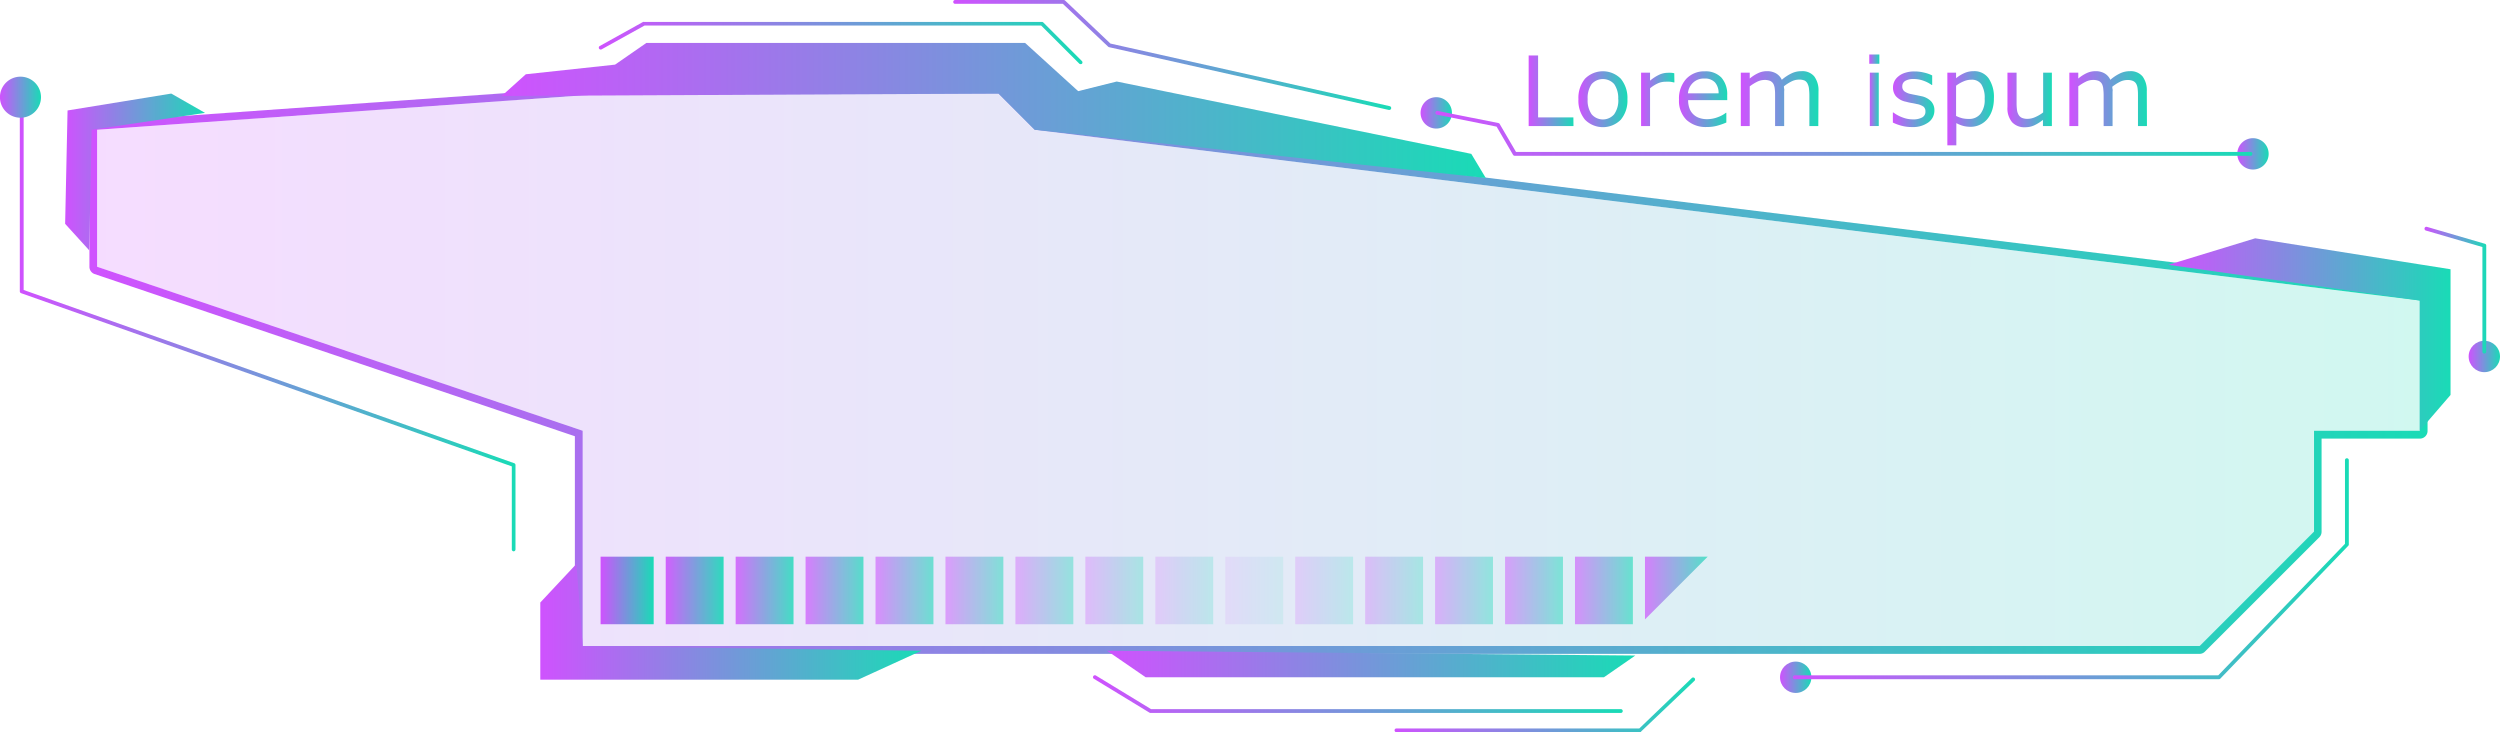 <svg xmlns="http://www.w3.org/2000/svg" xmlns:xlink="http://www.w3.org/1999/xlink" viewBox="0 0 495.89 145.24"><defs><style>.cls-1{fill:url(#New_Gradient_Swatch_1);}.cls-2{fill:url(#New_Gradient_Swatch_1-2);}.cls-3{fill:url(#New_Gradient_Swatch_1-3);}.cls-4{fill:url(#New_Gradient_Swatch_1-4);}.cls-5{fill:url(#New_Gradient_Swatch_1-5);}.cls-6{fill:url(#New_Gradient_Swatch_1-6);}.cls-7{fill:url(#New_Gradient_Swatch_1-7);}.cls-8{fill:url(#New_Gradient_Swatch_1-8);}.cls-9{fill:url(#New_Gradient_Swatch_1-9);}.cls-10{fill:url(#New_Gradient_Swatch_1-10);}.cls-11{fill:url(#New_Gradient_Swatch_1-11);}.cls-12{fill:url(#New_Gradient_Swatch_1-12);}.cls-13{fill:url(#New_Gradient_Swatch_1-13);}.cls-14{fill:url(#New_Gradient_Swatch_1-14);}.cls-15{fill:url(#New_Gradient_Swatch_1-15);}.cls-16{fill:url(#New_Gradient_Swatch_1-16);}.cls-17{fill:url(#New_Gradient_Swatch_1-17);}.cls-18,.cls-37,.cls-44{opacity:0.2;}.cls-18{fill:url(#New_Gradient_Swatch_1-18);}.cls-19{fill:url(#New_Gradient_Swatch_1-19);}.cls-20{fill:url(#New_Gradient_Swatch_1-20);}.cls-21{fill:url(#New_Gradient_Swatch_1-21);}.cls-22{fill:url(#New_Gradient_Swatch_1-22);}.cls-23{fill:url(#New_Gradient_Swatch_1-23);}.cls-24{fill:url(#New_Gradient_Swatch_1-24);}.cls-25{fill:url(#New_Gradient_Swatch_1-25);}.cls-26{fill:url(#New_Gradient_Swatch_1-26);}.cls-27{fill:url(#New_Gradient_Swatch_1-27);}.cls-28{fill:url(#New_Gradient_Swatch_1-28);}.cls-29{fill:url(#New_Gradient_Swatch_1-29);}.cls-30{fill:url(#New_Gradient_Swatch_1-30);}.cls-31,.cls-43{opacity:0.5;}.cls-31{fill:url(#New_Gradient_Swatch_1-31);}.cls-32,.cls-45{opacity:0.4;}.cls-32{fill:url(#New_Gradient_Swatch_1-32);}.cls-33,.cls-41{opacity:0.6;}.cls-33{fill:url(#New_Gradient_Swatch_1-33);}.cls-34,.cls-39{opacity:0.7;}.cls-34{fill:url(#New_Gradient_Swatch_1-34);}.cls-35{opacity:0.8;fill:url(#New_Gradient_Swatch_1-35);}.cls-36{opacity:0.9;fill:url(#New_Gradient_Swatch_1-36);}.cls-37{fill:url(#New_Gradient_Swatch_1-37);}.cls-38,.cls-46{opacity:0.3;}.cls-38{fill:url(#New_Gradient_Swatch_1-38);}.cls-39{fill:url(#New_Gradient_Swatch_1-39);}.cls-40{opacity:0.1;fill:url(#New_Gradient_Swatch_1-40);}.cls-41{fill:url(#New_Gradient_Swatch_1-41);}.cls-42{fill:url(#New_Gradient_Swatch_1-42);}.cls-43{fill:url(#New_Gradient_Swatch_1-43);}.cls-44{fill:url(#New_Gradient_Swatch_1-44);}.cls-45{fill:url(#New_Gradient_Swatch_1-45);}.cls-46{fill:url(#New_Gradient_Swatch_1-46);}</style><linearGradient id="New_Gradient_Swatch_1" x1="303.22" y1="17.93" x2="312.11" y2="17.93" gradientUnits="userSpaceOnUse"><stop offset="0" stop-color="#cf52fe"/><stop offset="1" stop-color="#19dbb6"/></linearGradient><linearGradient id="New_Gradient_Swatch_1-2" x1="313.09" y1="19.68" x2="322.81" y2="19.68" xlink:href="#New_Gradient_Swatch_1"/><linearGradient id="New_Gradient_Swatch_1-3" x1="325.55" y1="19.68" x2="332.13" y2="19.68" xlink:href="#New_Gradient_Swatch_1"/><linearGradient id="New_Gradient_Swatch_1-4" x1="333.05" y1="19.66" x2="342.61" y2="19.66" xlink:href="#New_Gradient_Swatch_1"/><linearGradient id="New_Gradient_Swatch_1-5" x1="345.3" y1="19.53" x2="360.67" y2="19.53" xlink:href="#New_Gradient_Swatch_1"/><linearGradient id="New_Gradient_Swatch_1-6" x1="370.78" y1="17.88" x2="372.78" y2="17.88" xlink:href="#New_Gradient_Swatch_1"/><linearGradient id="New_Gradient_Swatch_1-7" x1="375.46" y1="19.68" x2="383.7" y2="19.68" xlink:href="#New_Gradient_Swatch_1"/><linearGradient id="New_Gradient_Swatch_1-8" x1="386.23" y1="21.48" x2="395.5" y2="21.48" xlink:href="#New_Gradient_Swatch_1"/><linearGradient id="New_Gradient_Swatch_1-9" x1="398.19" y1="19.83" x2="407" y2="19.83" xlink:href="#New_Gradient_Swatch_1"/><linearGradient id="New_Gradient_Swatch_1-10" x1="410.49" y1="19.53" x2="425.86" y2="19.53" xlink:href="#New_Gradient_Swatch_1"/><linearGradient id="New_Gradient_Swatch_1-11" x1="3.93" y1="64.25" x2="102.28" y2="64.25" xlink:href="#New_Gradient_Swatch_1"/><linearGradient id="New_Gradient_Swatch_1-12" x1="0" y1="19.28" x2="8.13" y2="19.28" xlink:href="#New_Gradient_Swatch_1"/><linearGradient id="New_Gradient_Swatch_1-13" x1="353.08" y1="134.34" x2="359.3" y2="134.34" xlink:href="#New_Gradient_Swatch_1"/><linearGradient id="New_Gradient_Swatch_1-14" x1="281.79" y1="22.39" x2="288.01" y2="22.39" xlink:href="#New_Gradient_Swatch_1"/><linearGradient id="New_Gradient_Swatch_1-15" x1="443.74" y1="30.52" x2="449.96" y2="30.52" xlink:href="#New_Gradient_Swatch_1"/><linearGradient id="New_Gradient_Swatch_1-16" x1="489.67" y1="70.71" x2="495.89" y2="70.71" xlink:href="#New_Gradient_Swatch_1"/><linearGradient id="New_Gradient_Swatch_1-17" x1="355.57" y1="112.81" x2="465.89" y2="112.81" xlink:href="#New_Gradient_Swatch_1"/><linearGradient id="New_Gradient_Swatch_1-18" x1="19.26" y1="73.37" x2="479.96" y2="73.37" xlink:href="#New_Gradient_Swatch_1"/><linearGradient id="New_Gradient_Swatch_1-19" x1="17.74" y1="73.37" x2="481.48" y2="73.37" xlink:href="#New_Gradient_Swatch_1"/><linearGradient id="New_Gradient_Swatch_1-20" x1="99.51" y1="21.91" x2="294.71" y2="21.91" xlink:href="#New_Gradient_Swatch_1"/><linearGradient id="New_Gradient_Swatch_1-21" x1="107.17" y1="123.34" x2="182.76" y2="123.34" xlink:href="#New_Gradient_Swatch_1"/><linearGradient id="New_Gradient_Swatch_1-22" x1="430.1" y1="66.35" x2="486.08" y2="66.35" xlink:href="#New_Gradient_Swatch_1"/><linearGradient id="New_Gradient_Swatch_1-23" x1="219.6" y1="131.71" x2="324.37" y2="131.71" xlink:href="#New_Gradient_Swatch_1"/><linearGradient id="New_Gradient_Swatch_1-24" x1="12.92" y1="34.11" x2="40.67" y2="34.11" xlink:href="#New_Gradient_Swatch_1"/><linearGradient id="New_Gradient_Swatch_1-25" x1="216.83" y1="137.69" x2="321.88" y2="137.69" xlink:href="#New_Gradient_Swatch_1"/><linearGradient id="New_Gradient_Swatch_1-26" x1="276.63" y1="139.84" x2="336.23" y2="139.84" xlink:href="#New_Gradient_Swatch_1"/><linearGradient id="New_Gradient_Swatch_1-27" x1="284.76" y1="26.45" x2="446.75" y2="26.45" xlink:href="#New_Gradient_Swatch_1"/><linearGradient id="New_Gradient_Swatch_1-28" x1="118.75" y1="8.51" x2="214.71" y2="8.51" xlink:href="#New_Gradient_Swatch_1"/><linearGradient id="New_Gradient_Swatch_1-29" x1="189.08" y1="10.91" x2="275.95" y2="10.91" xlink:href="#New_Gradient_Swatch_1"/><linearGradient id="New_Gradient_Swatch_1-30" x1="480.92" y1="57.55" x2="493.16" y2="57.55" xlink:href="#New_Gradient_Swatch_1"/><linearGradient id="New_Gradient_Swatch_1-31" x1="187.54" y1="117.12" x2="199.02" y2="117.12" xlink:href="#New_Gradient_Swatch_1"/><linearGradient id="New_Gradient_Swatch_1-32" x1="201.42" y1="117.12" x2="212.9" y2="117.12" xlink:href="#New_Gradient_Swatch_1"/><linearGradient id="New_Gradient_Swatch_1-33" x1="173.67" y1="117.12" x2="185.15" y2="117.12" xlink:href="#New_Gradient_Swatch_1"/><linearGradient id="New_Gradient_Swatch_1-34" x1="159.79" y1="117.12" x2="171.28" y2="117.12" xlink:href="#New_Gradient_Swatch_1"/><linearGradient id="New_Gradient_Swatch_1-35" x1="145.92" y1="117.12" x2="157.4" y2="117.12" xlink:href="#New_Gradient_Swatch_1"/><linearGradient id="New_Gradient_Swatch_1-36" x1="132.05" y1="117.12" x2="143.53" y2="117.12" xlink:href="#New_Gradient_Swatch_1"/><linearGradient id="New_Gradient_Swatch_1-37" x1="229.17" y1="117.12" x2="240.65" y2="117.12" xlink:href="#New_Gradient_Swatch_1"/><linearGradient id="New_Gradient_Swatch_1-38" x1="215.29" y1="117.12" x2="226.77" y2="117.12" xlink:href="#New_Gradient_Swatch_1"/><linearGradient id="New_Gradient_Swatch_1-39" x1="326.29" y1="116.64" x2="338.72" y2="116.64" xlink:href="#New_Gradient_Swatch_1"/><linearGradient id="New_Gradient_Swatch_1-40" x1="243.04" y1="117.12" x2="254.52" y2="117.12" xlink:href="#New_Gradient_Swatch_1"/><linearGradient id="New_Gradient_Swatch_1-41" x1="312.41" y1="117.12" x2="323.89" y2="117.12" xlink:href="#New_Gradient_Swatch_1"/><linearGradient id="New_Gradient_Swatch_1-42" x1="119.13" y1="117.12" x2="129.65" y2="117.12" xlink:href="#New_Gradient_Swatch_1"/><linearGradient id="New_Gradient_Swatch_1-43" x1="298.54" y1="117.12" x2="310.02" y2="117.12" xlink:href="#New_Gradient_Swatch_1"/><linearGradient id="New_Gradient_Swatch_1-44" x1="256.91" y1="117.12" x2="268.4" y2="117.12" xlink:href="#New_Gradient_Swatch_1"/><linearGradient id="New_Gradient_Swatch_1-45" x1="284.66" y1="117.12" x2="296.15" y2="117.12" xlink:href="#New_Gradient_Swatch_1"/><linearGradient id="New_Gradient_Swatch_1-46" x1="270.79" y1="117.12" x2="282.27" y2="117.12" xlink:href="#New_Gradient_Swatch_1"/></defs><title>menu_05_purple_green</title><g id="Layer_2" data-name="Layer 2"><g id="Layer_1-2" data-name="Layer 1"><path class="cls-1" d="M312.11,25h-8.89v-14h1.87V23.29h7Z"/><path class="cls-2" d="M322.81,19.68a5.93,5.93,0,0,1-1.32,4.07,5,5,0,0,1-7.09,0,5.93,5.93,0,0,1-1.31-4.07,6,6,0,0,1,1.31-4.07,5,5,0,0,1,7.09,0A6,6,0,0,1,322.81,19.68Zm-1.83,0a4.84,4.84,0,0,0-.8-3,3,3,0,0,0-4.47,0,4.85,4.85,0,0,0-.79,3,4.78,4.78,0,0,0,.8,3,2.95,2.95,0,0,0,4.45,0A4.77,4.77,0,0,0,321,19.68Z"/><path class="cls-3" d="M332.13,16.35H332a5.44,5.44,0,0,0-.77-.14,7.56,7.56,0,0,0-.88,0,3.65,3.65,0,0,0-1.58.36,6.89,6.89,0,0,0-1.47.94V25h-1.78V14.41h1.78V16a8.15,8.15,0,0,1,1.86-1.2,4,4,0,0,1,1.64-.36,5.25,5.25,0,0,1,.67,0q.21,0,.63.09Z"/><path class="cls-4" d="M342.61,19.86h-7.76a4.65,4.65,0,0,0,.29,1.7,3.12,3.12,0,0,0,2,1.86,4.64,4.64,0,0,0,1.48.22,6,6,0,0,0,2.17-.42,5.43,5.43,0,0,0,1.55-.85h.09V24.3a12.78,12.78,0,0,1-1.83.64,7.36,7.36,0,0,1-2,.25,5.64,5.64,0,0,1-4.09-1.42,5.33,5.33,0,0,1-1.47-4,5.78,5.78,0,0,1,1.41-4.1,4.84,4.84,0,0,1,3.71-1.52,4.3,4.3,0,0,1,3.29,1.24,5,5,0,0,1,1.15,3.54Zm-1.72-1.35a3.13,3.13,0,0,0-.71-2.16,2.69,2.69,0,0,0-2.1-.77,3.07,3.07,0,0,0-2.27.84,3.26,3.26,0,0,0-1,2.09Z"/><path class="cls-5" d="M360.67,25H358.9V19a11.14,11.14,0,0,0-.07-1.31,2.81,2.81,0,0,0-.25-1A1.43,1.43,0,0,0,358,16a2.6,2.6,0,0,0-1.17-.21,3.31,3.31,0,0,0-1.49.37,9.25,9.25,0,0,0-1.49.95c0,.14,0,.31.05.5s0,.38,0,.57V25H352.1V19c0-.47,0-.91-.06-1.33a2.79,2.79,0,0,0-.26-1,1.48,1.48,0,0,0-.63-.61,2.75,2.75,0,0,0-1.16-.2,3.28,3.28,0,0,0-1.46.36,9,9,0,0,0-1.46.91V25H345.3V14.41h1.77v1.17a7.39,7.39,0,0,1,1.66-1.07,4,4,0,0,1,1.75-.39,3.5,3.5,0,0,1,1.83.45,2.8,2.8,0,0,1,1.12,1.26,8.55,8.55,0,0,1,2-1.31,4.48,4.48,0,0,1,1.89-.4,3.05,3.05,0,0,1,2.56,1.05,4.65,4.65,0,0,1,.83,2.94Z"/><path class="cls-6" d="M372.78,12.65h-2V10.81h2ZM372.66,25h-1.77V14.41h1.77Z"/><path class="cls-7" d="M383.7,21.91a2.87,2.87,0,0,1-1.2,2.37,5.21,5.21,0,0,1-3.25.92,7.67,7.67,0,0,1-2.15-.28,9.18,9.18,0,0,1-1.64-.61v-2h.1a6.88,6.88,0,0,0,1.87,1,5.7,5.7,0,0,0,2,.37,3.61,3.61,0,0,0,1.83-.38,1.26,1.26,0,0,0,.66-1.18,1.21,1.21,0,0,0-.36-.95,3.3,3.3,0,0,0-1.38-.54c-.25-.06-.58-.13-1-.2s-.78-.16-1.11-.25a3.62,3.62,0,0,1-2-1.08,2.69,2.69,0,0,1-.58-1.75,2.82,2.82,0,0,1,.27-1.22,2.86,2.86,0,0,1,.82-1,3.78,3.78,0,0,1,1.34-.7,5.76,5.76,0,0,1,1.82-.26,7.85,7.85,0,0,1,1.91.23,7,7,0,0,1,1.61.56v1.9h-.09a6.39,6.39,0,0,0-1.65-.85,5.71,5.71,0,0,0-1.91-.34A3.34,3.34,0,0,0,378,16a1.21,1.21,0,0,0-.67,1.11,1.2,1.2,0,0,0,.41,1,3.16,3.16,0,0,0,1.28.54c.33.07.69.15,1.1.22l1,.21a3.76,3.76,0,0,1,1.91,1A2.59,2.59,0,0,1,383.7,21.91Z"/><path class="cls-8" d="M395.5,19.55a7.29,7.29,0,0,1-.36,2.35,5.34,5.34,0,0,1-1,1.79,4.31,4.31,0,0,1-1.47,1.08,4.2,4.2,0,0,1-1.79.38,5.66,5.66,0,0,1-1.48-.18,6.29,6.29,0,0,1-1.35-.55v4.41h-1.78V14.41H388v1.11a6.79,6.79,0,0,1,1.59-1,4.41,4.41,0,0,1,1.88-.4,3.45,3.45,0,0,1,3,1.44A6.59,6.59,0,0,1,395.5,19.55Zm-1.83.05a5,5,0,0,0-.65-2.85,2.25,2.25,0,0,0-2-.94,3.84,3.84,0,0,0-1.53.33A6.75,6.75,0,0,0,388,17v6a6.71,6.71,0,0,0,1.29.47,5.7,5.7,0,0,0,1.23.12,2.82,2.82,0,0,0,2.31-1A4.5,4.5,0,0,0,393.67,19.6Z"/><path class="cls-9" d="M407,25h-1.77V23.78a8.61,8.61,0,0,1-1.72,1.08,4.31,4.31,0,0,1-1.81.38,3.32,3.32,0,0,1-2.59-1,4.28,4.28,0,0,1-.92-3V14.41H400v6a10.64,10.64,0,0,0,.08,1.37,2.57,2.57,0,0,0,.32,1,1.52,1.52,0,0,0,.66.6,2.81,2.81,0,0,0,1.18.19,3.72,3.72,0,0,0,1.5-.36,7.19,7.19,0,0,0,1.53-.91V14.41H407Z"/><path class="cls-10" d="M425.86,25h-1.78V19c0-.45,0-.89-.06-1.31a2.6,2.6,0,0,0-.26-1,1.36,1.36,0,0,0-.62-.61,2.6,2.6,0,0,0-1.17-.21,3.31,3.31,0,0,0-1.49.37,9.25,9.25,0,0,0-1.49.95c0,.14,0,.31.05.5s0,.38,0,.57V25h-1.77V19a11.25,11.25,0,0,0-.07-1.33,2.81,2.81,0,0,0-.25-1,1.48,1.48,0,0,0-.63-.61,2.77,2.77,0,0,0-1.17-.2,3.24,3.24,0,0,0-1.45.36,8.55,8.55,0,0,0-1.46.91V25h-1.77V14.41h1.77v1.17a7.34,7.34,0,0,1,1.65-1.07,4.08,4.08,0,0,1,1.76-.39,3.5,3.5,0,0,1,1.83.45,2.8,2.8,0,0,1,1.12,1.26,8.55,8.55,0,0,1,2-1.31,4.48,4.48,0,0,1,1.89-.4A3.05,3.05,0,0,1,425,15.17a4.65,4.65,0,0,1,.83,2.94Z"/><path class="cls-11" d="M101.9,109.36a.38.38,0,0,1-.38-.38V92.51L4.18,58.15a.38.38,0,0,1-.25-.36V19.52a.38.38,0,1,1,.76,0v38L102,91.88a.38.38,0,0,1,.25.36V109A.38.38,0,0,1,101.9,109.36Z"/><path class="cls-12" d="M8.13,19.28a4.07,4.07,0,1,1-4.06-4.07A4.07,4.07,0,0,1,8.13,19.28Z"/><circle class="cls-13" cx="356.19" cy="134.34" r="3.11"/><path class="cls-14" d="M288,22.39a3.11,3.11,0,1,1-3.11-3.11A3.11,3.11,0,0,1,288,22.39Z"/><path class="cls-15" d="M450,30.52a3.11,3.11,0,1,1-3.11-3.11A3.11,3.11,0,0,1,450,30.52Z"/><circle class="cls-16" cx="492.78" cy="70.71" r="3.11"/><path class="cls-17" d="M440.15,134.72H356a.38.38,0,0,1,0-.76h84l25.14-26.09V91.28a.38.38,0,1,1,.76,0V108a.36.36,0,0,1-.11.26L440.42,134.6A.36.36,0,0,1,440.15,134.72Z"/><polygon class="cls-18" points="205.24 25.74 198.07 18.56 120.56 18.56 19.26 25.74 19.26 52.91 115.58 85.44 115.58 128.18 436.29 128.18 458.98 105.48 458.98 85.44 479.96 85.44 479.96 59.61 205.24 25.74"/><path class="cls-19" d="M198.07,18.56l7.17,7.18L480,59.61V85.44H459v20l-22.69,22.7H115.58V85.44L19.26,52.91V25.74l101.3-7.18h77.51m0-1.52H120.46L19.15,24.22a1.53,1.53,0,0,0-1.41,1.52V52.91a1.52,1.52,0,0,0,1,1.44l95.29,32.18v41.65a1.52,1.52,0,0,0,1.52,1.52H436.29a1.49,1.49,0,0,0,1.07-.45l22.7-22.69a1.55,1.55,0,0,0,.44-1.08V87H480a1.52,1.52,0,0,0,1.52-1.52V59.61a1.54,1.54,0,0,0-1.34-1.51L206,24.29l-6.81-6.8a1.49,1.49,0,0,0-1.07-.45Z"/><polygon class="cls-20" points="99.51 19.04 104.3 14.73 122 12.82 128.22 8.51 203.33 8.51 213.86 18.08 221.51 16.17 291.84 30.52 294.71 35.3 205.24 25.74 198.07 18.56 99.51 19.04"/><polygon class="cls-21" points="170.2 134.82 182.76 129.08 115.58 128.18 114.34 111.85 107.17 119.51 107.17 134.82 170.2 134.82"/><polygon class="cls-22" points="486.08 78.34 486.08 53.41 447.33 47.27 432.43 51.82 430.1 52.53 479.96 59.61 479.96 85.44 486.08 78.34"/><polygon class="cls-23" points="219.6 129.08 227.25 134.34 318.15 134.34 324.37 130.03 219.6 129.08"/><polygon class="cls-24" points="40.67 22.39 33.97 18.56 13.4 21.91 12.92 44.4 17.7 49.66 18.18 25.74 40.67 22.39"/><path class="cls-25" d="M321.5,141.42H228.21a.36.36,0,0,1-.2-.06l-11-6.7a.38.38,0,1,1,.39-.65l10.92,6.65H321.5a.38.38,0,0,1,0,.76Z"/><path class="cls-26" d="M325.33,145.24H277a.38.38,0,0,1-.38-.38.37.37,0,0,1,.38-.37h48.17l10.41-10a.38.38,0,0,1,.53.55l-10.53,10A.35.35,0,0,1,325.33,145.24Z"/><path class="cls-27" d="M446.37,30.9H300.45a.39.39,0,0,1-.33-.19l-3.26-5.59-11.79-2.36a.38.38,0,1,1,.15-.74l12,2.39a.37.37,0,0,1,.25.18l3.24,5.55h145.7a.38.38,0,0,1,0,.76Z"/><path class="cls-28" d="M214.33,12.72a.38.38,0,0,1-.26-.11l-7.55-7.54H127.84L119.31,9.8a.38.38,0,0,1-.37-.66l8.62-4.79a.34.34,0,0,1,.18,0h78.94a.39.39,0,0,1,.27.11l7.65,7.65a.38.38,0,0,1,0,.54A.39.39,0,0,1,214.33,12.72Z"/><path class="cls-29" d="M275.57,21.81h-.08L220,9.36a.44.44,0,0,1-.18-.09l-9-8.51H189.46a.38.38,0,1,1,0-.76H211a.42.42,0,0,1,.26.1l9,8.54,55.4,12.42a.38.38,0,0,1-.09.75Z"/><path class="cls-30" d="M492.78,70.13a.38.38,0,0,1-.38-.38V49l-11.21-3.27a.38.38,0,0,1-.26-.47.37.37,0,0,1,.47-.26l11.48,3.35a.36.36,0,0,1,.28.36v21A.38.38,0,0,1,492.78,70.13Z"/><rect class="cls-31" x="187.54" y="110.42" width="11.48" height="13.4"/><rect class="cls-32" x="201.42" y="110.42" width="11.48" height="13.4"/><rect class="cls-33" x="173.67" y="110.42" width="11.48" height="13.4"/><rect class="cls-34" x="159.79" y="110.42" width="11.48" height="13.4"/><rect class="cls-35" x="145.92" y="110.42" width="11.48" height="13.4"/><rect class="cls-36" x="132.05" y="110.42" width="11.48" height="13.4"/><rect class="cls-37" x="229.17" y="110.42" width="11.48" height="13.4"/><rect class="cls-38" x="215.29" y="110.42" width="11.48" height="13.4"/><polygon class="cls-39" points="326.29 110.42 326.29 122.86 338.73 110.42 326.29 110.42"/><rect class="cls-40" x="243.04" y="110.42" width="11.48" height="13.4"/><rect class="cls-41" x="312.41" y="110.42" width="11.48" height="13.4"/><rect class="cls-42" x="119.13" y="110.42" width="10.53" height="13.4"/><rect class="cls-43" x="298.54" y="110.42" width="11.48" height="13.4"/><rect class="cls-44" x="256.91" y="110.42" width="11.48" height="13.4"/><rect class="cls-45" x="284.66" y="110.42" width="11.48" height="13.4"/><rect class="cls-46" x="270.79" y="110.42" width="11.48" height="13.4"/></g></g></svg>